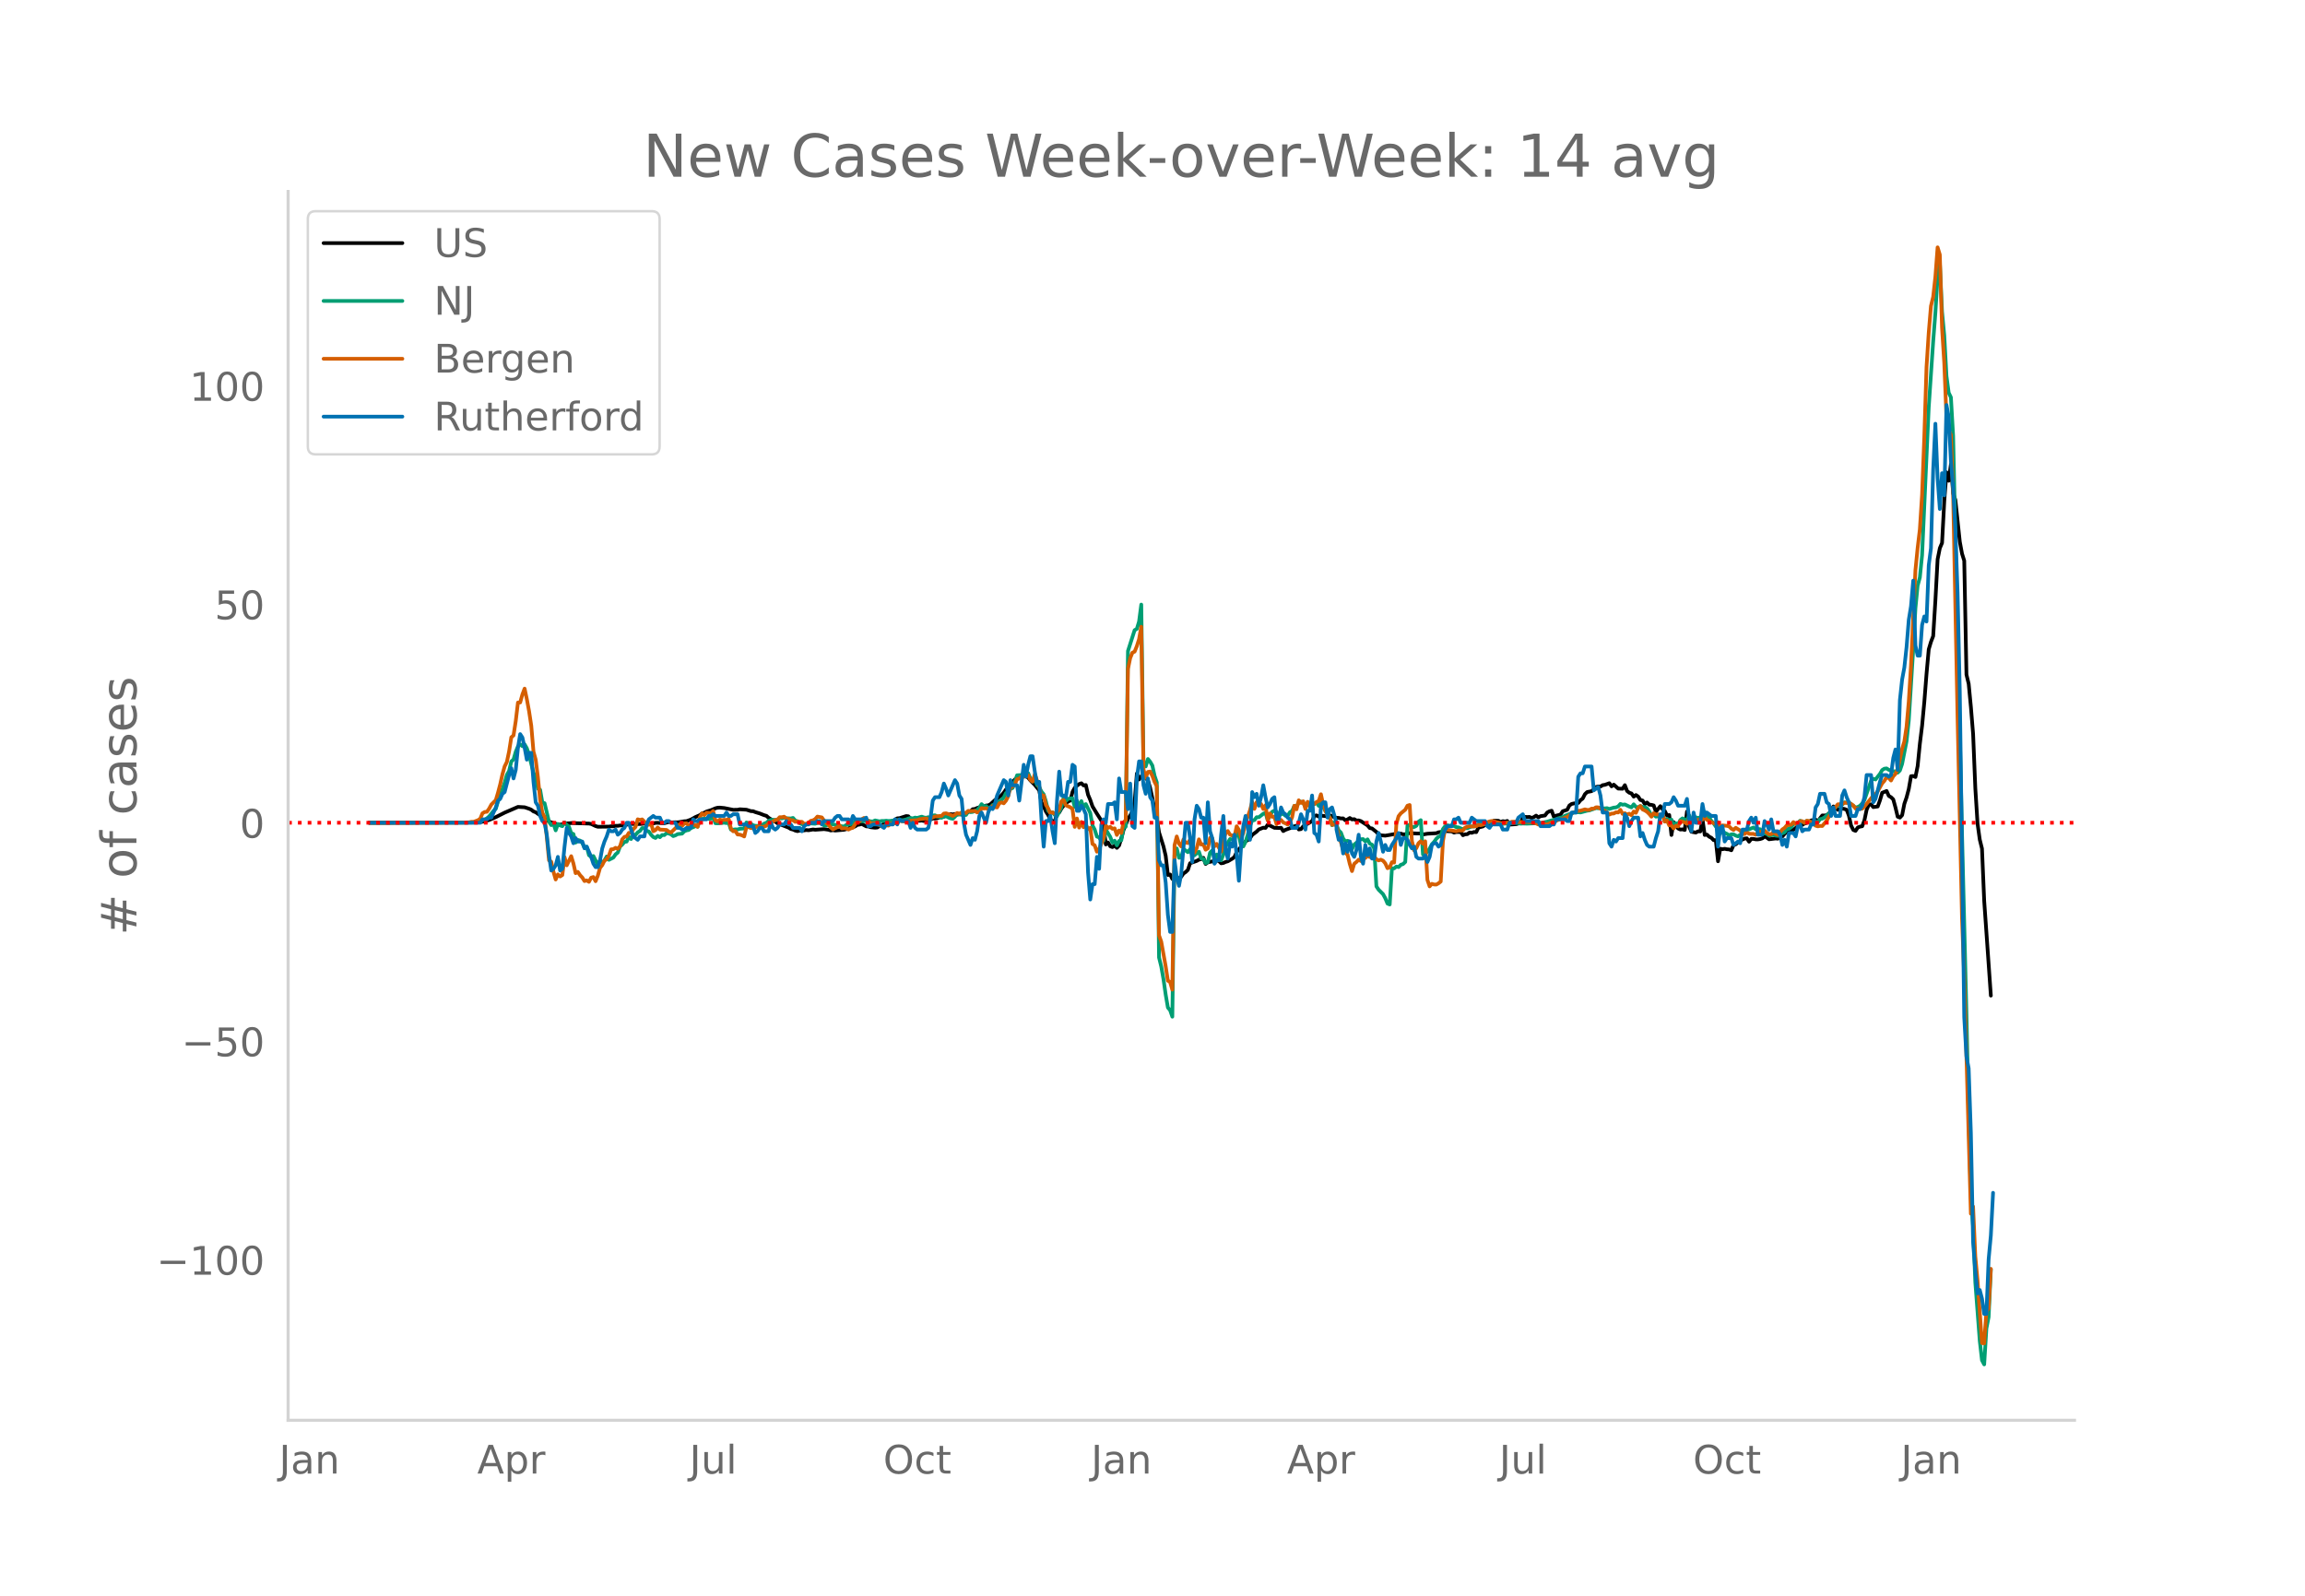 <svg height="864" viewBox="0 0 936 648" width="1248" xmlns="http://www.w3.org/2000/svg" xmlns:xlink="http://www.w3.org/1999/xlink"><defs><style>*{stroke-linecap:butt;stroke-linejoin:round}</style></defs><g id="figure_1"><path d="M0 648h936V0H0z" style="fill:#fff" id="patch_1"/><g id="axes_1"><path d="M117 576.72h725.4V77.76H117z" style="fill:none" id="patch_2"/><path clip-path="url(#p4898c3eea5)" d="m149.973 334.1 42.342-.116 2.702-.154 1.802-.33 1.802-.52 2.703-1.163 3.603-1.824 5.406-2.34 2.702.156 1.802.59.901.408.9.692.902.326 5.405 3.788 2.703.917.9.235.902.11.9-.158.901-.363 1.802-.032.901-.107 7.207.212.901.156 1.802.856.9.28 4.505-.058.901-.144.901.027.901-.21.9.015.902-.153.9-.026 3.604-.6 3.604.046 1.802-.164.9.054.901-.124 1.802.013.901-.255.901-.02 1.802.155.9-.004 1.802-.463.901.153 1.802-.062.901.035 2.703-.444.9-.046 1.802-.65 1.802-1.012 1.802-.772.9-.692.902-.288.9-.487 1.802-.555 1.802-.761.901-.243.901-.039 1.802.175 3.603.723 1.802-.013.901-.202 2.703.174 1.802.575.9.03.901.368 1.802.544 1.802.714.9.247.902.815 1.801 1.105.901.458.901.65.901.276.901.451 1.802.692.9.357.902.558.9.222.901.407.901.228.901-.222 1.802-.09.9-.137.902.093 1.802-.317.9.113 3.604-.258 1.802.256.9.29.902-.124.9.15 3.604-.313 1.802-.509.9-.578.902.062.9-.34.901-.618.901-.13.901-.246 1.802.975.9.055.902.306 1.802.185.9-.086.901-.604.901-.21.901-.726.901-.25.901.164 1.802-.445.9-1.135.902-.512.9-.054 2.703-.869.901.093.9 1.132 1.803.363.9.233.901.09.901-.092.901.202.901-.27.901-.038 1.802-.724.9.012.902-.115.9-.339 1.802-.325 1.802-.544.901-.483.9.154.902-.206.9.294.902-.272.9.254.901.008.901-.365.901-.848.901-.082.9-.91.902-.088.9-.418.902-.253 1.801-.293.901-.44.901-.075.901-.456 1.802-1.65 2.703-1.985.9-1.052.901-1.296.901-.662.901-1.034.901-1.317.9-1.06 1.803-1.315 1.802-.273.9.264.901.602.901 1.113 1.802 1.815 1.802 2.224.9 4.897.902 1.61.9 2.071.901 1.408.901 1.856.901.6.901.34.9-3.51.902-.315.9-1.599.902-1.166.9-.92.901-.743.901-.395.901-3.553.901-1.628.901-.863.9-.656.902-.321.9.885.902-.175.9 3.95.901 2.118.901 2.623 1.802 2.948 1.802 2.804.9 1.996.902 7.7.9-.816.901 1.55.901.342.901-.616.901.924.901-.967.9-2.92.902-3.414.9-2.085.902-2.401.9-1.371.901-1.703.901-3.61.901-11.732.901 2.42.9-1.327.902.502.9.172.902 1.074.9 3.025.901 4.141.901 4.807.901 3.394.901 5.716 1.802 5.71.9 3.798.902 7.794.9-.21.901 1.813.901-1.582.901 1.208.901.119.901-.638.9-1.312.902-.602.9-.862.902-2.721 2.702-.943.901-.508.901-.21.9-.537.902 2.484.9-.674 1.803-.34.9.113.901-.534.901.294.901.888.901-.137.9-.416.902-.258 1.802-1.059.9-.692.901-2.049 2.703-3.15.9-1.165.902-.512.9-.742.902-1.35 1.801-1.344.901-.898 1.802-.688.901.086.9-1.298.902.352 1.802.905 1.801.07.901-.085.901 1.335.901-.498 2.703-1.007.9-.423.901-.272.901 1.555.901-.153.901-1.135 3.604-2.11.9-2.062.902-.264.9.49.901-.386 2.703.297.9-.32.902.096.9.61.902.208.9.034.901.219.901-.033.901.8.901-.382.901-.564.9.573.902-.104.9.553.902-.043.9.29 2.703 1.745.901 1.064.9.156 1.803 1.437.9.946.901.4 1.802.151 1.802-.3 2.703-.495.9.094.902-.137.9.297.901-.02.901-.368.901-.086 2.703.13 1.802.023.9.384 1.802-.315 3.604-.201.9-.38 1.803-.22.9-.285 2.703.143.901.493.9-.228 1.803-.027.9 1.315.901-.372.901-.049.901-.677.901.13.901-.356.9.07.902-1.847 1.802-.46.9-.61 1.802.068.901-.18.901-1.618 1.802.04.9.51.902-.358.9.162.901-.239.901 1.49 2.703-.186 1.802-.52.9-2.081.902-.371.9.081.901-.06.901.451.901-.404.901-.565.901.705.9-.488 1.803-.277.9-1.2.901-.5.901-.227.901 2.451.901-.44 1.802-.47.9-1.341 1.803-.59.9-1.746.901-.616.901-.207 1.802-.205.901-1.112.9-.67.902-1.776.9-.878 1.802-.347.901-.745.901-.94.901-.219.901.031.9-.573.902-.126 1.802-.656.9 1.271.901-.697 1.802 1.607 1.802.067.9-1.457.902 2.367.9.708.902.295.9 1.293.901-.663.901.634.901 1.385.901.227.9 1.426.902-.629.9.878.902.07.9.239.901 2.57 1.802-2.274.901 1.279.9.643.902 1.884.9-.213.902 8.113.9-5.213 1.802 2.559.901.443.901-.078.901.25.9-7.486.902 6.12.9 2.088 1.802.33.901-.519.901.072.901-4.886.901 6.318.9-.159.902.846.9.454.902.945.9.033.901 8.552.901-5.09.901.193.901-.156.901.187.9.063.902.34.9-2.116.902-.309.9-.778 1.802-1.17.901-.374.901-.113.9 1.377.902-1.144.9.016.902.185.9.005.901-.138.901-.29.901-.79.901.508.901.671 2.703-.33.9.087.901-1.256.901.356.901-1.055.901-.798.901-.61 1.802-.234 1.802-1.47.9-.395.901-.152.901-.552 1.802-.56.9-.71.902-.088.9-.243.902.878.9-1.397.901-1.153.901.01.901-.122.901-.695.901-.965.9-1.883.902.492.9.883.902-.176.9-.324.901.145.901.335.901 2.353.901 4.082.9 1.77.902.346.9-1.361.902-.348.9-.16.901-2.401.901-4.303.901-2.078.901-.11.901 1.125 1.802-.255.9-2.48.902-3.087 1.801-.725.901 2.007.901.527.901.896.9 3.284.902 3.739.9.346.902-.985.9-4.59.901-2.623.901-3.425.901-5.178.901-.083.901.413.9-4.459.902-9.082.9-7.275.902-9.621.9-11.47.901-9.953.901-3.021.901-2.348.901-14.496.9-16.705.902-4.502.9-2.135.902-16.978.9-11.688.901 3.42.901-6.736.901 11.864.901 2.671 1.802 16.958.9 4.855.902 2.875.9 46.237.901 3.735.901 9.397.901 11.03.901 22.06.901 14.328.9 6.45.902 3.666.9 21.298 2.703 38.389h0" style="fill:none;stroke:#000;stroke-linecap:round;stroke-width:1.5" id="line2d_1"/><path clip-path="url(#p4898c3eea5)" d="m149.973 334.1 41.44-.101 1.803-.135 1.801-.34.901-.429.901-.197.901-.592.901-.789 1.802-2.257.9-.8.902-3.084 2.702-7.515.901-3.206.901-1.628.901-3.826.9-.798.902-3.162.9-2.162.902-.804.9.737.901-.752.901 1.579.901 2.727 1.802 7.216.9 1.949.902 4.525.9.45.901 5.203.901.234 1.802 7.573.901 1.337.9-.622.902 2.747.9-2.583.902.597.9.284.901-1.485.901.977.901.719.901 2.607.901.364.9 3.471.902-1.058.9.27.902.957.9 1.992.901-.45.901 3.4.901.686.901-.32 1.802 3.545.9-1.774.902.875.9-.842.901-1.62.901 1.354 1.802-.912.901-1.308.9-.742.902-2.397.9-.817.902-1.091.9-.139.901-1.976.901.935.901-1.747.901.06.9-1.02.902-.571.9-1.179.902.016.9 1.08.901.316.901 1.298.901.933.901.384.901-.845.9.53.902-.895.9.037.902-.783.9.151.901.343.901.706.901-.311.901-.505 1.802-.196.9-.94.902-.377.9-.148.901-.854.901-.272.901-.462.901.208.901-2.492.9-.652 1.803-.09.9.103.901-.074.901-.537.901 2.372.901.061 1.802-.19.9-.096.902.176.9-.156.901 2.786.901.039.901-.127.901.044.901-.282 1.802-.122.9-2.454.902.437.9.1.901.613.901.233 1.802.025.901-.31.9-.623.902-.3.9-.807.902-.363.9-.091 1.802.11.901-.77.901.108.9-.266.902.202 1.802.09.9-.216.901 1.053.901.358.901.732.901.393.901.145.9-.033.902-.456 2.702.164.901-.341 1.802.036.901 1.036.9-.072.902-.36.9-.16 1.803.283.9.281 1.802.31.901.128.901-.676 1.802-.301.9-.288.902-.895.9-.53.901.393.901.164.901-.1.901.035.9-.149.902.23.9.061.902-.434 1.801.399.901-.187.901.015.901-.105.901.111.9-.051 1.803-.301 1.801-.057.901.072.901-.051.901-.236.901-.37.9-.235.902.185.9-.342.902.136 1.801-.52.901.326.901.151.901-.26.901.309.9-.983.902-.092.9.531.902.171.9.299.901-.47.901-.185.901.538.901.352.9.181.902-.85.9-1.1.902.246.9-.413.901.703.901-.157.901-1.51.901.387.9-.094.902-.428.9-.3.902-1.02.9-1.407.901.879.901-.128.901.814.901-.252.901-.973.9-.316.902.072.9-1.233.902-.594.9-.95.901-1.847.901.026.901-1.63.901-.435 1.802-5.148 1.802-.116 1.801-.705.901-.063.901 2.174.901 1.198.901-.959.9 2.432.902.88.9 1.768.902 1.095.9 2.88.901 3.787.901.787.901-.117.901 1.063.9.528 1.803-3.631.9-3.94.902 1.411.9-.886.901-.221.901-.052.901 3.542.901-2.544.9 2.493.902-2.32.9 2.627.902-1.419 1.801 3.578.901 5.095.901 1.67.901 2.854.9.332.902 1.501.9-.174.902-4.533 1.801 2.978.901 2.371.901-.804.901 1.896.901-1.794.9-.278.902-5.081.9-.47.902-71.312 2.702-8.461.901-.508.901-2.986.9-6.893.902 64.68.9 1.045.902-3.02.9 1.11.901 1.566.901 4.173.901 2.654.901 71.107.901 3.662.9 5.099.902 6.317.9 5.258.902 1.072.9 2.625.901-65.704.901-2.607.901 3.789.901-.122.9-3.484 1.803 1.336.9-1.222.901 2.379.901.085.901-.837.901-.581.901 2.73.9.131.902 1.775.9-.397.902-3.835.9-.955.901 3.256.901-1.6.901 1.685.901.696.901-2.4.9-3.194 1.803-3.066 1.801.422.901-3.158.901 1.288.901 4.352.901.097.9-1.882.902-2.869.9-3.6.902-2.217.9-.107.901-1.19.901.003 1.802-1.4.901-.381.9 2.988.902-1.872.9-1.534.902-.46.9.435.901 1.587.901-.615.901-.11.901.77.9.052.902-1.484.9-.495.902-2.076.9.288.901-1.661.901-.355.901.428.901 1.64.901-.984.9.554.902-.68.9.063.902-.683.9 1.377.901-1.436 1.802 3.58.901.902.9 1.597.902 3.207.9-1.126.902 1.067.9 2.202.901.86.901 2.399.901 1.177.901-.245.901.357.9 2.965.902-1.795 1.802-1.442.9-.709.901-.065.901.943.901-.84.901 1.729.9.418.902 1.485.9 15.458.902 1.366 1.801 1.795.901 1.663.901 2.164.901.368.9-14.67.902.007.9-.722.902.204.9-.937.901-.286.901-.85.901-14.78.901-.387.901.969.9-.002.902-.475.9-1.698.902-.608.9 13.973.901-1.718.901.656.901-1.376.901-1.739.9-.957.902-1.272.9-.835.902-.266.9-2.846.901-1.167.901-.368.901.17.901-.022.901.144.9.45.902.114 1.802.782.9-.53.901.099 1.802-.785.901.057.9-.325.902-.524 2.703.007 1.801-.722 1.802.037.901.206 1.802.181.9.079.902-.106.9.039 2.703-.354 1.802.112.9.246.902-.072 1.801.053 5.406-.27 1.802-.368.9-.175 1.802-.53 1.802-.435.901-.406 1.802-.487.9-.52 3.604-1.356.901.004.901-.114.901.104 2.703-.71.9-.118 1.802-.638.901-.32.901.075.901-.127.9.268 1.803-.168.9.322 1.802-.552.901-.081.901-.411.901-1.005.9.324.902-.123 1.802.882.9.316.901-1.24.901 1.088.901.093.901-.48.901.399.9.028.902.508.9 1.208.902 1.782.9-.421.901.797.901-.112.901-.256.901-.456.9 2.787.902-1.028.9.445.902-.175.9 2.583.901-1.112.901.52.901-1.823.901-.67 1.802.794.9-2.016.902 1.988.9-.371.901-.81.901.265.901-.283.901.521.901-2.713.9 1.626.902.533.9 1.523.902.906.9 1.33.901.083.901 2.798.901-1.24.901.96.901.39.9.61.902-.402.9-.013.902.524.9.315.901-.633 1.802-.88.901-1.11.9-.245 1.803-.74.9.716.901-.11.901.11.901 1.257.901.391.901.234.901.706 1.802-.312.9.292.902.126.9-.668 1.802-.756.901-1.319.901-.122.9-.665.902-1.377.9-.093.902-.208.9-.926 1.802.763.901-.692 1.802.464.9-.02.902-.224.9.254.902-1.193.9-.207.901-.495 1.802-1.663.901-.43.9-1.585 1.803-1.037 1.801-.485.901-.93.901.114.901-.085 1.802 1.392.9.725.902-.269.9-.48.902-.955.9-1.371 2.703-7.834.901-.81.9.289 1.803-2.265.9-1.562.901-.558.901-.113.901.582.901.234.901.356.9.007.902.55.9-.891.902-2.677 1.801-9.227.901-8.343 1.802-28.95.901-16.631.9-9.23.902-3.349.9-8.98 2.703-60.12 1.802-26.615.901-11.694.9-14.674.902-5.558.9 19.707.902 9.713.9 16.45.901 6.78.901 1.89.901 15.618 3.604 161.4 1.802 73.275.9 40.906.901 33.067.901 12.396.901 22.778 1.802 23.625.9 7.915.902 1.705.9-14.588.901-4.626.901-19.388h0" style="fill:none;stroke:#009e73;stroke-linecap:round;stroke-width:1.5" id="line2d_2"/><path clip-path="url(#p4898c3eea5)" d="m149.973 334.1 37.837-.095 2.703-.095.9-.19h.902l1.802-.667.9-.598.901-2.19.901-.543.901-.082.901-1.264.9-1.659 1.803-1.808.9-3.018.901-3.413.901-4.065.901-3.209.901-1.808.901-4.269.901-5.738.9-.76.902-5.806.9-7.546.902-.027.9-3.25.901-2.379.901 4.256.901 4.88.901 5.928.9 10.51.902 3.277.9 7.178.902 9.137.9 5.248.901 1.713.901 8.144.901 9.449.901.571.9 4.052.902 3.167.9-2.066.902.843.9-.571.901-7.274.901 3.317 1.802-3.711.901 2.936.9 3.957.902-.503.9 1.319.902.951.9 1.441.901-.271.901.584.901-1.672.901-.272.9 1.686.902-2.216.9-3.195.902-1.129.9-1.822.901-.543.901-1.482.901-2.543.901-.081.901-.558.9.422.902-.98.9-2.854.902-1.02.9-.177.901-1.455.901.041.901-1.55.901-.884.9-3.113.902.272.9-.231 1.803 1.78.9.422.901-.625.901 3.236.901-.476.901-1.047.9.843 2.704.15.9.68.901.353 1.802-1.74.901-.966.9-.666.902.68.9-.98.902-.054.9 1.007.901-.571.901-.014.901.34.901.68.901-3.97.9-1.496.902.693.9-.978 1.802.163.901-.83.901 3.74.901.448.901-.707.9.231.902-.163.9.081.902-.448.9 3.929.901 1.101.901-.108.901 1.414.901.054.901.285.9.463.902-3.794.9.014.902.354.9.095 1.802-.735 1.802.272.9-.204.902-.367.9-.979.902-.135 1.801-1.197.901-.19.901-.966.901.014.9-.218.902.775.9.082.902.571.9.027.901.653.901-.245.901.231h.901l.901.83.9-.082.902-.326.9-.843.902-.177.9-.53.901-1.006 1.802.34.901 1.305 1.802 1.7.9 1.1.902.762 1.801-.925.901-.72.901 1.278.901-.095.901.068.9.462.902-.476.9-.258 1.802-2.815.901.204.901-.829.901-.557.901.734.9.49.902 1.019.9-.055.902.068.9.395.901.217.901.626 1.802-.476.901.095.9-.802.902.054.9-.204.902-1.183.9.123.901.245 1.802.122.901-.3 2.703-.203.9-.082.901-.353 2.703-.34.901.421.901-.285.9-.585.902-.313 1.802-.203.9-.055.901-.938.901-.109 1.802.612.9.449.902-.462.9-.707.902.285.9-.53 1.802.23.901-.842.901.054 1.802-.054.9.612.902-.136.9-1.618.901.163.901-.109.901.395.901-.408.901-.898.9.463.902.122.9-1.659.902-.408.9.395.901-1.074.901-1.754.901-3.698.901-.245.9-.965.902-2.053.9-.272.902-.843.9.176.901-.897.901.204.901 1.972.901.652.901-3.032 1.802 5.058.9 4.473.902-.925.9 3.889.901 1.305.901 2.121.901-.408.901.558.9-.68.902-1.06.9-3.345.902-.558.9 2.203 1.802.802.901.68.901 7.287.901-3.399.9 3.685.902-2.284.9 2.148.902-1.115.9 1.917.901-.557.901 6.512.901.585.901 2.596.9-1.1 1.803-4.447.9-5.085.901.966.901-.435.901.788.901-.177.901 2.679.901-1.808.9 1.02.902-4.256.9-1.02.902-61.358.9-4.365.901-2.23.901-.435.901-2.202.901-2.828.9-5.071.902 57.891.9 3.508.902-2.447.9-.15.901 1.754.901 2.474.901 1.7.901 60.584.901 2.542 1.802 10.007.9 5.873.902.53.9 3.114.901-58.721.901-3.494.901 2.91.901 1.141.9-2.814.902 1.237.9.19.902-1.332.9 3.93.901 1.305.901-1.836.901-3.562.901 2.134.9-.135.902 2.216.9-.544.902-4.256.9.218.901 3.222.901-1.006 1.802 3.127.901-4.731.9-2.624.902-1.006.9 1.481.902.354.9.53.901-4.282.901 1.468.901 3.059.901-1.727.9-4.65.902-1.985.9-2.624.902-3.399.9 2.774.901-2.706.901.925.901-.177.901 2.012.901-1.522.9 6.172.902-2.841.9 1.373.902-.095.9 3.113.901-1.319.901-.435.901 1.006.901.367.9.504.902-.911.9-2.04.902-4.677.9 1.441.901-3.657.901 1.074.901-.68.901 3.114.901-2.896.9 1.808.902-1.659.9.789.902-.843.9-.435.901-2.733.901 4.174.901 2.502.901 1.971.9.83.902 2.923.9-.041.902.204.9 4.446.901 2.474.901 2.991.901 1.373.901.68.901 3.753.9 2.923.902-2.978.9-.72.902-.952.9.558.901-1.292.901.068.901-.884.901.503.9-.57.902.393.9 1.06.902.477.9-.3.901.409.901 1.074.901 1.971.901-.34.9-2.094.902.164.9-15.717.902-3.127.9-1.143 1.802-1.468.901-1.645.901-.286.901 14.603.9 3.82.902-.884.9-2.026.902-.815.9 1.047.901-1.007.901 15.677.901 2.637.901-1.033.9.258.902.041.9-.517.902-.72.9-16.438.901-4.962.901.367 3.604.625.9-.285 1.803-.041.9-1.142.901-.408.901-.177.901.136 1.802-.122.9-.585.902.163 1.802-.503.9-.68.901-.353.901-.177.901.041.901.38 1.802.395.9.122 1.802-.312.901.095.901-.435 1.802-.04.9.19 2.704-.041.9-.068.901.122.901-.095.901.204 1.802.856.9.055.902.176.9-.271.902-.028 3.603-1.4.901-.408 1.802-.503 1.802-.707.9-.598.901-.762.901-.516.901-.095.901-.503.901-.041 1.802-.544.9.217.902.014.9-.53.901.04.901-.584.901.027.901.544.9.354 1.803 1.169.9.884.901-.408.901-.041.901-.503.901.095.901-1.101.9 1.658.902-.272.9.53.902-.326.9.64.901-1.523.901.516.901-1.971.901-.775.901 1.387.9.394.902.571.9.857.902 1.114.9-1.427.901.517.901-.028.901.68.901-.802.9 3.045.902-.489.9 1.999.902-.014.9 1.292.901-1.088.901.285.901-2.161 1.802.49.9.625.902-2.094.9 1.033h.902l.9-.49.901-.054.901-.408.901.286.901-.952.9 1.047.902.326.9.626 1.802.748.901-.735.901 2.325.901-1.047 1.802.19.9.218.902.911.9.53.902-.856 1.801 1.101.901 1.333.901.081.901-.734.9.653 1.803.027.9.34.901-.694.901-.516.901.19.901-.653.901.857.901.625.9-.027.902-.83.9.721.902.395 1.801-2.203.901-.625.901-1.034 1.802-.299.9-1.033.902.83.9-.137.901-1.06h.901l.901.707.901-.897.901.108.9.435 1.803 1.469.9.272.902-.177.9.04 1.802-2.175.901-1.631 1.802-2.529.9-1.346.902-1.128 1.801-.096.901-.557 1.802.109.901.394.9.639.902 1.237.9-.109.902.245.9-.095.901-.843 3.604-4.46.9-.611.902-1.142 1.802-3.209.9-1.02.901-1.522.901.367.901 1.006.901-1.713.9-.952.902-1.944 1.802-8.226.9-2.977.901-5.969.901-10.197.901-14.561 1.802-38.803.9-9.096.902-7.573.9-13.99.902-23.453.9-28.32.901-14.045.901-10.836.901-3.711.901-8.185.9-11.951.902 2.978.9 29.666.902 14.235.9 22.148.901 5.343.901 1.74.901 23.82 1.802 90.78 1.802 81.522.9 23.983 2.703 96.205.901-2.923.901 20.244.901 9.667 1.802 25.533.9.136.902-12.998.9-1.142.901-16.138h0" style="fill:none;stroke:#d55e00;stroke-linecap:round;stroke-width:1.5" id="line2d_3"/><path clip-path="url(#p4898c3eea5)" d="M149.973 334.1h45.044l.901-1.385h1.802l.901-.692h.9l1.803-4.155.9-2.77.901-.693.901-2.077.901-.692 1.802-6.925.901-2.77.9 4.155.902-3.462.9-9.002.902-5.54.9 1.385.901 4.155.901 4.847.901-2.77h.901l.9 11.772.902 8.31.9 1.384.902 4.155.9 2.077.901.693.901 4.847.901 8.31.901 6.232.9-.693.902-1.384.9-3.463.902 5.54.9-.693.901-9.002.901-7.617.901 2.078.901 1.385.901 2.77.9-2.078.902 1.385h1.802l.9 2.77.901-.693 1.802 4.155.901 2.77.9 1.385h.902l.9-2.77.902-4.847.9-2.77.901-2.077.901-2.77.901.692h.901l.901-.692.9 2.077.902-.692.9-1.385.902-.693.9-2.077h.901l1.802 5.54 1.802 1.385.9-1.385h1.803l.9-4.848.901-2.077 1.802-1.385.901.693h1.802l.9 2.077h.902l.9-.693h.901l.901.693h1.802l.901 2.077h.9l.902.693h.9l.902-.693h1.801l.901-3.462.901.692h.901l.901-.692h2.703l.9-1.385h.901l.901-.692.901.692h3.604l.9-1.385.902 1.385h.9l.901-.692h1.802l.901 4.154h2.703l.9.693h1.802l.901 2.77.901-.693.901-1.385h.901l.9 1.385h1.803l.9-3.462.901 2.077.901.693.901-.693.901-1.385h1.802l.9-1.385.902 1.385h.9l.902 1.385h2.702l.901 1.385.901-2.077.9-.693h.902l.9-.692h1.802l.901-.693h.901l.901 1.385.901-1.385h3.604l.9-1.384.901-.693h.901l.901 1.385h2.703l.9 1.385.902-2.77.9 1.385h3.604l.901-.692.9 3.462h.902l.9-.693h2.703l1.802 1.385.901-1.385h2.703l.9-2.077.902 2.077.9-2.077.901.692h2.703l.9 2.77.902-2.077.9 2.077.902.693h3.603l.901-.693.901-4.154.9-6.925.902-1.385h1.802l.9-2.077.901-3.463.901 2.078.901 2.77 2.703-6.233.9 1.385.902 4.848.9 1.384.901 9.695.901 4.847 1.802 4.155.9-2.77.902.693.9-3.463.902-6.232.9-1.385 1.802 4.155.901-4.155.901-2.077.901.692.9-2.077.902-3.462 2.702-6.233.901.693.901 5.54.901-6.233.901 2.078h1.802l.9 6.232 1.803-14.542.9 4.847.901-4.847.901-3.462h.901l.901 6.232.9 4.847.902-.692.9 15.234.902 11.08.9-10.388h.901l.901-2.077.901 6.232.901 4.848.9-17.312.902-11.772.9 9.695h.902l.9.692.901-6.232h.901l.901-6.925.901.693.901 18.004h.9l.902-2.078.9 1.385.902 2.078.9 23.543.901 11.08.901-6.232h.901l.901-11.08.9 4.847.902-18.004.9-2.077.902 1.385.9-7.617h1.802l.901-.693.901 6.925.901-16.62.9 5.54h1.803l.9 6.925.901-10.387.901 17.312.901.692.901-20.081.901-6.925h.9l.902 9.695.9 3.462.902-6.232.9 7.617.901 1.385.901 6.925h.901l.901 17.311.901 2.078h.9l.902 6.924.9 13.157.902 6.925h.9l.901-29.084.901 6.925.901 3.462.901-4.847 1.802-20.774h.9l.902 6.232.9 9.695.901-17.312.901-5.54.901 1.385.901 3.463h.9l.902 10.387.9-16.62.902 11.772.9 2.77.901 10.387.901-1.385h.901l.901-10.387.901-7.617.9 13.85.902 3.462.9-6.232.902 1.384.9-4.847.901 8.31.901 10.387.901-13.85.901-8.31.9-4.154 1.803 9.695.9-19.39.902 2.078.9-1.385.901 4.847.901-3.462.901-4.847.901 4.847.9 4.155.902-1.385.9-2.078.902-.692.9 9.002h.901l.901-4.847.901 2.077.901.693.9 1.385.902.692.9 3.462h1.802l.901-2.077.901-3.462.901 2.077.901 4.155.901-7.617h.9l.902-6.232.9 15.234.902.692.9 2.77.901-14.542.901-1.385h.901l.901 6.233.9-3.463.902-.692 1.802 6.232v2.77l.9 4.155.901-.693.901 6.232.901-4.154.901 3.462.901-4.155.9 4.847.902 1.385.9-2.77.902-6.232.9 9.002.901 2.77.901-7.617.901 4.155.901-2.77.9 4.155h.902l.9-6.925.902-3.462.9 3.462.901 4.155.901-2.77.901 2.077h.901l.9-2.077 1.803-2.77.9-2.077.902 4.847.9-2.77h.901l.901.693.901 2.077.901 1.385.9-.693.902 4.155.9.693h1.802l.901-1.385.901 2.77.901-2.078.901-4.847.9-.692h.902l.9 1.384.902-.692.9-4.155.901-2.077.901-1.385h1.802l.901-2.77h.9l.902-.692.9 2.077h3.604l.901-2.077 1.802 1.384h3.604l.9 2.078.901.692.901-1.385h3.604l.9 2.078h1.802l.901-2.77h2.703l.9-2.077 1.803-1.385.9 2.77h5.406l.9 2.077h3.604l.901-.693h.901l.901-2.077h3.604l.9.692h.901l.901-3.462h1.802l.901-14.542.901-1.385h.9l.902-2.77h2.702l.901 9.695 1.802-1.385.901 3.463.9 6.924h1.803l.9 12.465.901 1.384.901-2.77.901.693.901-1.385h1.802l.9-9.694.902 1.385.9 3.462.902-2.078.9-1.384h1.802l.901 7.617.901-1.385.9 2.77.902 2.077.9.692h1.802l.901-3.462.901-2.77.901-6.924.901.692.9-4.847h1.803l.9-.693.902-2.077.9 1.385.901 2.077h2.703l.9-2.77.902 8.31.9 4.847.902-7.617.9 4.155h1.802l.901-7.617.901 4.847.9-1.385 1.803 1.385h1.801l.901 12.464.901-7.617.901-.692.901 6.232.901-1.385h1.802l.9 2.77 1.802-1.385.901.693.901-5.54h1.802l.9-3.463.902-1.384.9 2.077.902-2.077.9 6.924h1.802l.901-5.54.901 1.385.901 2.078.9-4.155.902 4.847h1.802l.9 1.385.901 4.155.901-2.077.901 2.77.901-5.54h1.802l.9 1.385.902-4.155.9-.693.901 2.77.901-.692h1.802l.9-2.078h.902l.9-6.924.902-1.385.9-4.155h1.802l.901 3.462.901.693.901 4.847.9-3.462.902 3.462h1.802l.9-8.31.901-2.077.901 2.77.901 2.077.901 5.54h1.802l.9-2.77h.902l.9-1.385.901-3.462.901-9.002h1.802l.901 11.08.9-1.386 1.803-6.924.9-2.77h1.802l.901.692.901-.692.901-6.925.9-3.462.902 8.31.9-28.391.902-8.31.9-4.847.901-8.31.901-11.08.901-5.539.901-10.387.901 26.314.9 4.154h.902l.9-12.464.902-3.462.9 2.077.901-22.851.901-6.925.901-31.853.901-18.697.9 22.16.902 12.464.9-14.542.902 9.002.9-36.7.901 4.847.901 18.004.901 11.079.901 16.62.901 25.62.9 40.163 1.803 132.26.9 15.928.901 4.847.901 26.313.901 44.318.901 11.772.901 9.002.9-1.385.902 3.462.9 6.233h.902l.9-22.16.901-9.694.901-17.311h0" style="fill:none;stroke:#0072b2;stroke-linecap:round;stroke-width:1.5" id="line2d_4"/><path clip-path="url(#p4898c3eea5)" d="M117 334.1h725.4" style="fill:none;stroke:red;stroke-dasharray:1.5,2.475;stroke-dashoffset:0;stroke-width:1.5" id="line2d_5"/><path d="M117 576.72V77.76" style="fill:none;stroke:#d3d3d3;stroke-linecap:square;stroke-linejoin:miter;stroke-width:1.25" id="patch_3"/><path d="M117 576.72h725.4" style="fill:none;stroke:#d3d3d3;stroke-linecap:square;stroke-linejoin:miter;stroke-width:1.25" id="patch_4"/><g id="matplotlib.axis_1"><g id="xtick_1"><g style="fill:#696969" transform="matrix(.16 0 0 -.16 113.316 598.378)" id="text_1"><defs><path d="M9.813 72.906h9.859V5.078q0-13.187-5-19.14-5-5.954-16.094-5.954h-3.75v8.297h3.078q6.531 0 9.219 3.672Q9.813-4.39 9.813 5.078z" id="DejaVuSans-74"/><path d="M34.281 27.484q-10.89 0-15.093-2.484-4.204-2.484-4.204-8.5 0-4.781 3.157-7.594 3.156-2.797 8.562-2.797 7.485 0 12 5.297 4.516 5.297 4.516 14.078v2zm17.922 3.72V0H43.22v8.297Q40.14 3.328 35.547.953q-4.594-2.375-11.234-2.375-8.391 0-13.36 4.719Q6 8.016 6 15.922q0 9.219 6.172 13.906 6.187 4.688 18.437 4.688h12.61v.89q0 6.203-4.078 9.594-4.078 3.39-11.453 3.39-4.688 0-9.141-1.124-4.438-1.125-8.531-3.375v8.312q4.921 1.906 9.562 2.844 4.64.953 9.031.953 11.875 0 17.735-6.156 5.86-6.14 5.86-18.64z" id="DejaVuSans-97"/><path d="M54.89 33.016V0h-8.984v32.719q0 7.765-3.031 11.61-3.031 3.858-9.078 3.858-7.281 0-11.484-4.64-4.204-4.625-4.204-12.64V0H9.08v54.688h9.03v-8.5q3.235 4.937 7.594 7.374Q30.078 56 35.797 56q9.422 0 14.25-5.828 4.844-5.828 4.844-17.156z" id="DejaVuSans-110"/></defs><use xlink:href="#DejaVuSans-74"/><use x="29.492" xlink:href="#DejaVuSans-97"/><use x="90.771" xlink:href="#DejaVuSans-110"/></g></g><g id="xtick_2"><g style="fill:#696969" transform="matrix(.16 0 0 -.16 193.79 598.378)" id="text_2"><defs><path d="M34.188 63.188 20.797 26.906h26.812zm-5.579 9.718h11.188L67.578 0h-10.25l-6.64 18.703h-32.86L11.188 0H.78z" id="DejaVuSans-65"/><path d="M18.11 8.203v-29H9.077v75.484h9.031v-8.296q2.844 4.875 7.157 7.234Q29.594 56 35.594 56q9.968 0 16.187-7.906 6.235-7.907 6.235-20.797T51.78 6.484q-6.218-7.906-16.187-7.906-6 0-10.328 2.375-4.313 2.375-7.157 7.25zm30.578 19.094q0 9.906-4.079 15.547-4.078 5.64-11.203 5.64-7.14 0-11.218-5.64-4.079-5.64-4.079-15.547 0-9.906 4.078-15.547 4.079-5.64 11.22-5.64 7.124 0 11.202 5.64t4.078 15.547z" id="DejaVuSans-112"/><path d="M41.11 46.297q-1.516.875-3.297 1.281Q36.03 48 33.89 48q-7.625 0-11.703-4.953-4.079-4.953-4.079-14.234V0H9.08v54.688h9.03v-8.5q2.844 4.984 7.375 7.39Q30.031 56 36.531 56q.922 0 2.047-.125 1.125-.11 2.484-.36z" id="DejaVuSans-114"/></defs><use xlink:href="#DejaVuSans-65"/><use x="68.408" xlink:href="#DejaVuSans-112"/><use x="131.885" xlink:href="#DejaVuSans-114"/></g></g><g id="xtick_3"><g style="fill:#696969" transform="matrix(.16 0 0 -.16 279.959 598.378)" id="text_3"><defs><path d="M8.5 21.578v33.11h8.984V21.922q0-7.766 3.016-11.656 3.031-3.875 9.094-3.875 7.265 0 11.484 4.64 4.234 4.64 4.234 12.656v31h8.985V0h-8.984v8.406Q42.047 3.422 37.718 1q-4.313-2.422-10.032-2.422-9.421 0-14.312 5.86Q8.5 10.296 8.5 21.578zM31.11 56z" id="DejaVuSans-117"/><path d="M9.422 75.984h8.984V0H9.422z" id="DejaVuSans-108"/></defs><use xlink:href="#DejaVuSans-74"/><use x="29.492" xlink:href="#DejaVuSans-117"/><use x="92.871" xlink:href="#DejaVuSans-108"/></g></g><g id="xtick_4"><g style="fill:#696969" transform="matrix(.16 0 0 -.16 358.661 598.378)" id="text_4"><defs><path d="M39.406 66.219q-10.75 0-17.078-8.016-6.312-8-6.312-21.828 0-13.766 6.312-21.781 6.328-8 17.078-8 10.735 0 17.016 8 6.281 8.015 6.281 21.781 0 13.828-6.281 21.828-6.281 8.016-17.016 8.016zm0 8q15.328 0 24.5-10.281 9.188-10.282 9.188-27.563 0-17.234-9.188-27.516-9.172-10.28-24.5-10.28-15.375 0-24.593 10.25-9.204 10.265-9.204 27.546t9.204 27.563q9.218 10.28 24.593 10.28z" id="DejaVuSans-79"/><path d="M48.781 52.594v-8.407q-3.812 2.11-7.64 3.157-3.828 1.047-7.735 1.047-8.75 0-13.593-5.547-4.829-5.532-4.829-15.547 0-10.016 4.829-15.563 4.843-5.53 13.593-5.53 3.907 0 7.735 1.046 3.828 1.047 7.64 3.156V2.094Q45.016.344 40.984-.531q-4.015-.89-8.562-.89-12.36 0-19.64 7.765-7.266 7.765-7.266 20.953 0 13.375 7.343 21.031Q20.22 56 33.016 56q4.14 0 8.093-.86 3.953-.843 7.672-2.546z" id="DejaVuSans-99"/><path d="M18.313 70.219V54.688h18.5v-6.985h-18.5V18.016q0-6.688 1.828-8.594 1.828-1.906 7.453-1.906h9.218V0h-9.218q-10.407 0-14.36 3.875-3.953 3.89-3.953 14.14v29.688H2.687v6.984h6.594V70.22z" id="DejaVuSans-116"/></defs><use xlink:href="#DejaVuSans-79"/><use x="78.711" xlink:href="#DejaVuSans-99"/><use x="133.691" xlink:href="#DejaVuSans-116"/></g></g><g id="xtick_5"><g style="fill:#696969" transform="matrix(.16 0 0 -.16 443.043 598.378)" id="text_5"><use xlink:href="#DejaVuSans-74"/><use x="29.492" xlink:href="#DejaVuSans-97"/><use x="90.771" xlink:href="#DejaVuSans-110"/></g></g><g id="xtick_6"><g style="fill:#696969" transform="matrix(.16 0 0 -.16 522.616 598.378)" id="text_6"><use xlink:href="#DejaVuSans-65"/><use x="68.408" xlink:href="#DejaVuSans-112"/><use x="131.885" xlink:href="#DejaVuSans-114"/></g></g><g id="xtick_7"><g style="fill:#696969" transform="matrix(.16 0 0 -.16 608.785 598.378)" id="text_7"><use xlink:href="#DejaVuSans-74"/><use x="29.492" xlink:href="#DejaVuSans-117"/><use x="92.871" xlink:href="#DejaVuSans-108"/></g></g><g id="xtick_8"><g style="fill:#696969" transform="matrix(.16 0 0 -.16 687.487 598.378)" id="text_8"><use xlink:href="#DejaVuSans-79"/><use x="78.711" xlink:href="#DejaVuSans-99"/><use x="133.691" xlink:href="#DejaVuSans-116"/></g></g><g id="xtick_9"><g style="fill:#696969" transform="matrix(.16 0 0 -.16 771.87 598.378)" id="text_9"><use xlink:href="#DejaVuSans-74"/><use x="29.492" xlink:href="#DejaVuSans-97"/><use x="90.771" xlink:href="#DejaVuSans-110"/></g></g></g><g id="matplotlib.axis_2"><g id="ytick_1"><g style="fill:#696969" transform="matrix(.16 0 0 -.16 63.553 517.617)" id="text_10"><defs><path d="M10.594 35.5h62.593v-8.297H10.594z" id="DejaVuSans-8722"/><path d="M12.406 8.297h16.11v55.625l-17.532-3.516v8.985l17.438 3.515h9.86V8.296H54.39V0H12.406z" id="DejaVuSans-49"/><path d="M31.781 66.406q-7.61 0-11.453-7.5Q16.5 51.422 16.5 36.375q0-14.984 3.828-22.484 3.844-7.5 11.453-7.5 7.672 0 11.5 7.5 3.844 7.5 3.844 22.484 0 15.047-3.844 22.531-3.828 7.5-11.5 7.5zm0 7.813q12.266 0 18.735-9.703 6.468-9.688 6.468-28.141 0-18.406-6.468-28.11-6.47-9.687-18.735-9.687-12.25 0-18.718 9.688-6.47 9.703-6.47 28.109 0 18.453 6.47 28.14Q19.53 74.22 31.78 74.22z" id="DejaVuSans-48"/></defs><use xlink:href="#DejaVuSans-8722"/><use x="83.789" xlink:href="#DejaVuSans-49"/><use x="147.412" xlink:href="#DejaVuSans-48"/><use x="211.035" xlink:href="#DejaVuSans-48"/></g></g><g id="ytick_2"><g style="fill:#696969" transform="matrix(.16 0 0 -.16 73.733 428.898)" id="text_11"><defs><path d="M10.797 72.906h38.719v-8.312H19.828v-17.86q2.14.735 4.281 1.094 2.157.36 4.313.36 12.203 0 19.328-6.688 7.14-6.688 7.14-18.11 0-11.765-7.328-18.296-7.328-6.516-20.656-6.516-4.593 0-9.36.781-4.75.782-9.827 2.344v9.922q4.39-2.39 9.078-3.563 4.687-1.171 9.906-1.171 8.453 0 13.375 4.437 4.938 4.438 4.938 12.063 0 7.609-4.938 12.047-4.922 4.453-13.375 4.453-3.953 0-7.89-.875-3.922-.875-8.016-2.735z" id="DejaVuSans-53"/></defs><use xlink:href="#DejaVuSans-8722"/><use x="83.789" xlink:href="#DejaVuSans-53"/><use x="147.412" xlink:href="#DejaVuSans-48"/></g></g><g id="ytick_3"><use xlink:href="#DejaVuSans-48" style="fill:#696969" transform="matrix(.16 0 0 -.16 97.32 340.179)" id="text_12"/></g><g id="ytick_4"><g style="fill:#696969" transform="matrix(.16 0 0 -.16 87.14 251.46)" id="text_13"><use xlink:href="#DejaVuSans-53"/><use x="63.623" xlink:href="#DejaVuSans-48"/></g></g><g id="ytick_5"><g style="fill:#696969" transform="matrix(.16 0 0 -.16 76.96 162.74)" id="text_14"><use xlink:href="#DejaVuSans-49"/><use x="63.623" xlink:href="#DejaVuSans-48"/><use x="127.246" xlink:href="#DejaVuSans-48"/></g></g><g style="fill:#696969" transform="matrix(0 -.2 -.2 0 55.393 379.813)" id="text_15"><defs><path d="M51.125 44H36.922l-4.11-16.313h14.313zm-7.328 27.781-5.078-20.265h14.265L58.11 71.78h7.813L60.89 51.516h15.234V44h-17.14l-4-16.313h15.53V20.22H53.079L48 0h-7.813l5.032 20.219H30.906L25.875 0h-7.86l5.079 20.219H7.719v7.468h17.187L29 44H13.281v7.516h17.625l4.985 20.265z" id="DejaVuSans-35"/><path d="M30.61 48.39q-7.22 0-11.422-5.64-4.204-5.64-4.204-15.453 0-9.813 4.172-15.453 4.188-5.64 11.453-5.64 7.188 0 11.375 5.655 4.203 5.672 4.203 15.438 0 9.719-4.203 15.406-4.187 5.688-11.375 5.688zm0 7.61q11.718 0 18.406-7.625 6.703-7.61 6.703-21.078 0-13.422-6.703-21.078-6.688-7.64-18.407-7.64-11.765 0-18.437 7.64-6.656 7.656-6.656 21.078 0 13.469 6.656 21.078Q18.844 56 30.609 56z" id="DejaVuSans-111"/><path d="M37.11 75.984V68.5h-8.594q-4.828 0-6.72-1.953-1.874-1.953-1.874-7.031v-4.828h14.797v-6.985H19.922V0H10.89v47.703H2.297v6.984h8.594V58.5q0 9.125 4.25 13.297 4.25 4.187 13.468 4.187z" id="DejaVuSans-102"/><path d="M44.281 53.078v-8.5q-3.797 1.953-7.906 2.922-4.094.984-8.5.984-6.688 0-10.031-2.047-3.344-2.046-3.344-6.156 0-3.125 2.39-4.906 2.391-1.781 9.626-3.39l3.078-.688q9.562-2.047 13.593-5.781 4.032-3.735 4.032-10.422 0-7.625-6.032-12.078-6.03-4.438-16.578-4.438-4.39 0-9.156.86Q10.688.296 5.422 2v9.281q4.984-2.594 9.812-3.89 4.829-1.282 9.579-1.282 6.343 0 9.75 2.172 3.421 2.172 3.421 6.125 0 3.656-2.468 5.61-2.453 1.953-10.813 3.765l-3.125.735q-8.344 1.75-12.062 5.39-3.704 3.64-3.704 9.985 0 7.718 5.47 11.906Q16.75 56 26.811 56q4.97 0 9.36-.734 4.406-.72 8.11-2.188z" id="DejaVuSans-115"/><path d="M56.203 29.594v-4.39H14.891q.593-9.282 5.593-14.142 5-4.859 13.938-4.859 5.172 0 10.031 1.266 4.86 1.265 9.656 3.812v-8.5Q49.266.734 44.187-.344 39.11-1.422 33.892-1.422q-13.094 0-20.735 7.61-7.64 7.625-7.64 20.625 0 13.421 7.25 21.296Q20.016 56 32.328 56q11.031 0 17.453-7.11 6.422-7.093 6.422-19.296zm-8.984 2.64q-.094 7.36-4.125 11.75-4.032 4.407-10.672 4.407-7.516 0-12.031-4.25-4.516-4.25-5.203-11.97z" id="DejaVuSans-101"/></defs><use xlink:href="#DejaVuSans-35"/><use x="83.789" xlink:href="#DejaVuSans-32"/><use x="115.576" xlink:href="#DejaVuSans-111"/><use x="176.758" xlink:href="#DejaVuSans-102"/><use x="211.963" xlink:href="#DejaVuSans-32"/><use x="243.75" xlink:href="#DejaVuSans-99"/><use x="298.73" xlink:href="#DejaVuSans-97"/><use x="360.01" xlink:href="#DejaVuSans-115"/><use x="412.109" xlink:href="#DejaVuSans-101"/><use x="473.633" xlink:href="#DejaVuSans-115"/></g></g><g style="fill:#696969" transform="matrix(.24 0 0 -.24 261.11 71.76)" id="text_16"><defs><path d="M9.813 72.906h13.28l32.329-60.984v60.984h9.562V0h-13.28L19.39 60.984V0H9.813z" id="DejaVuSans-78"/><path d="M4.203 54.688h8.985l11.234-42.672 11.172 42.672h10.593l11.235-42.672 11.187 42.672h8.985L63.28 0H52.688L40.922 44.828 29.109 0H18.5z" id="DejaVuSans-119"/><path d="M64.406 67.281v-10.39q-4.984 4.64-10.625 6.922-5.64 2.296-11.984 2.296-12.5 0-19.14-7.64-6.641-7.64-6.641-22.094 0-14.406 6.64-22.047 6.64-7.64 19.14-7.64 6.345 0 11.985 2.296 5.64 2.297 10.625 6.938V5.609Q59.234 2.094 53.437.33q-5.78-1.75-12.218-1.75-16.563 0-26.094 10.124-9.516 10.14-9.516 27.672 0 17.578 9.516 27.703 9.531 10.14 26.094 10.14 6.531 0 12.312-1.734 5.797-1.734 10.875-5.203z" id="DejaVuSans-67"/><path d="M3.328 72.906h9.953L28.61 11.281l15.282 61.625h11.093l15.328-61.625 15.282 61.625h10.015L77.297 0H64.89L49.516 63.281 33.984 0H21.578z" id="DejaVuSans-87"/><path d="M9.078 75.984h9.031V31.11l26.813 23.578H56.39l-29-25.578L57.625 0H45.906L18.11 26.703V0H9.08z" id="DejaVuSans-107"/><path d="M4.89 31.39h26.313v-8H4.891z" id="DejaVuSans-45"/><path d="M2.984 54.688H12.5L29.594 8.797l17.093 45.89h9.516L35.687 0H23.485z" id="DejaVuSans-118"/><path d="M11.719 12.406h10.297V0H11.719zm0 39.297h10.297v-12.39H11.719z" id="DejaVuSans-58"/><path d="M37.797 64.313 12.89 25.39h24.906zm-2.594 8.593H47.61V25.391h10.407v-8.203H47.609V0h-9.812v17.188H4.89v9.515z" id="DejaVuSans-52"/><path d="M45.406 27.984q0 9.766-4.031 15.125-4.016 5.375-11.297 5.375-7.219 0-11.25-5.375-4.031-5.359-4.031-15.125 0-9.718 4.031-15.093t11.25-5.375q7.281 0 11.297 5.375 4.031 5.375 4.031 15.093zm8.985-21.203q0-13.953-6.203-20.765Q42-20.797 29.203-20.797q-4.734 0-8.937.703-4.203.703-8.157 2.172v8.735q3.954-2.141 7.813-3.157 3.86-1.031 7.86-1.031 8.843 0 13.234 4.61 4.39 4.609 4.39 13.937v4.453q-2.781-4.844-7.125-7.234Q33.938 0 27.875 0 17.828 0 11.672 7.656q-6.156 7.672-6.156 20.328 0 12.688 6.156 20.344Q17.828 56 27.875 56q6.063 0 10.406-2.39 4.344-2.391 7.125-7.22v8.297h8.985z" id="DejaVuSans-103"/></defs><use xlink:href="#DejaVuSans-78"/><use x="74.805" xlink:href="#DejaVuSans-101"/><use x="136.328" xlink:href="#DejaVuSans-119"/><use x="218.115" xlink:href="#DejaVuSans-32"/><use x="249.902" xlink:href="#DejaVuSans-67"/><use x="319.727" xlink:href="#DejaVuSans-97"/><use x="381.006" xlink:href="#DejaVuSans-115"/><use x="433.105" xlink:href="#DejaVuSans-101"/><use x="494.629" xlink:href="#DejaVuSans-115"/><use x="546.729" xlink:href="#DejaVuSans-32"/><use x="578.516" xlink:href="#DejaVuSans-87"/><use x="671.518" xlink:href="#DejaVuSans-101"/><use x="733.041" xlink:href="#DejaVuSans-101"/><use x="794.564" xlink:href="#DejaVuSans-107"/><use x="852.475" xlink:href="#DejaVuSans-45"/><use x="890.434" xlink:href="#DejaVuSans-111"/><use x="951.615" xlink:href="#DejaVuSans-118"/><use x="1010.795" xlink:href="#DejaVuSans-101"/><use x="1072.318" xlink:href="#DejaVuSans-114"/><use x="1107.057" xlink:href="#DejaVuSans-45"/><use x="1139.141" xlink:href="#DejaVuSans-87"/><use x="1232.143" xlink:href="#DejaVuSans-101"/><use x="1293.666" xlink:href="#DejaVuSans-101"/><use x="1355.189" xlink:href="#DejaVuSans-107"/><use x="1413.1" xlink:href="#DejaVuSans-58"/><use x="1446.791" xlink:href="#DejaVuSans-32"/><use x="1478.578" xlink:href="#DejaVuSans-49"/><use x="1542.201" xlink:href="#DejaVuSans-52"/><use x="1605.824" xlink:href="#DejaVuSans-32"/><use x="1637.611" xlink:href="#DejaVuSans-97"/><use x="1698.891" xlink:href="#DejaVuSans-118"/><use x="1758.07" xlink:href="#DejaVuSans-103"/></g><g id="legend_1"><path d="M128.2 184.5h136.45q3.2 0 3.2-3.2V88.96q0-3.2-3.2-3.2H128.2q-3.2 0-3.2 3.2v92.34q0 3.2 3.2 3.2z" style="fill:none;opacity:.8;stroke:#ccc;stroke-linejoin:miter" id="patch_5"/><path d="M131.4 98.718h32" style="fill:none;stroke:#000;stroke-linecap:round;stroke-width:1.5" id="line2d_6"/><g style="fill:#696969" transform="matrix(.16 0 0 -.16 176.2 104.317)" id="text_17"><defs><path d="M8.688 72.906h9.921V28.61q0-11.718 4.235-16.875 4.25-5.14 13.781-5.14 9.469 0 13.719 5.14 4.25 5.157 4.25 16.875v44.297H64.5V27.391q0-14.25-7.063-21.532-7.046-7.28-20.812-7.28-13.828 0-20.89 7.28-7.047 7.282-7.047 21.532z" id="DejaVuSans-85"/><path d="M53.516 70.516V60.89q-5.61 2.687-10.594 4-4.984 1.328-9.625 1.328-8.047 0-12.422-3.125t-4.375-8.89q0-4.845 2.906-7.313 2.907-2.453 11.016-3.97l5.953-1.218q11.031-2.11 16.281-7.406 5.25-5.297 5.25-14.172 0-10.61-7.11-16.078-7.093-5.469-20.812-5.469-5.172 0-11.015 1.172Q13.14.922 6.89 3.219v10.156q6-3.36 11.765-5.078 5.766-1.703 11.328-1.703 8.438 0 13.032 3.312 4.593 3.328 4.593 9.485 0 5.359-3.297 8.39-3.296 3.032-10.812 4.547L27.484 33.5q-11.03 2.188-15.968 6.875-4.922 4.688-4.922 13.047 0 9.672 6.812 15.234 6.813 5.563 18.766 5.563 5.14 0 10.453-.938 5.328-.922 10.89-2.765z" id="DejaVuSans-83"/></defs><use xlink:href="#DejaVuSans-85"/><use x="73.193" xlink:href="#DejaVuSans-83"/></g><path d="M131.4 122.203h32" style="fill:none;stroke:#009e73;stroke-linecap:round;stroke-width:1.5" id="line2d_8"/><g style="fill:#696969" transform="matrix(.16 0 0 -.16 176.2 127.802)" id="text_18"><use xlink:href="#DejaVuSans-78"/><use x="74.805" xlink:href="#DejaVuSans-74"/></g><path d="M131.4 145.688h32" style="fill:none;stroke:#d55e00;stroke-linecap:round;stroke-width:1.5" id="line2d_10"/><g style="fill:#696969" transform="matrix(.16 0 0 -.16 176.2 151.287)" id="text_19"><defs><path d="M19.672 34.813V8.108H35.5q7.953 0 11.781 3.297 3.844 3.297 3.844 10.078 0 6.844-3.844 10.078-3.828 3.25-11.781 3.25zm0 29.984V42.828h14.61q7.218 0 10.75 2.703 3.546 2.719 3.546 8.282 0 5.515-3.547 8.25-3.531 2.734-10.75 2.734zm-9.86 8.11h25.204q11.28 0 17.375-4.688Q58.5 63.53 58.5 54.89q0-6.703-3.125-10.657-3.125-3.953-9.188-4.922 7.282-1.562 11.313-6.53 4.031-4.954 4.031-12.376 0-9.765-6.64-15.093Q48.25 0 35.984 0H9.812z" id="DejaVuSans-66"/></defs><use xlink:href="#DejaVuSans-66"/><use x="68.604" xlink:href="#DejaVuSans-101"/><use x="130.127" xlink:href="#DejaVuSans-114"/><use x="169.49" xlink:href="#DejaVuSans-103"/><use x="232.967" xlink:href="#DejaVuSans-101"/><use x="294.49" xlink:href="#DejaVuSans-110"/></g><path d="M131.4 169.173h32" style="fill:none;stroke:#0072b2;stroke-linecap:round;stroke-width:1.5" id="line2d_12"/><g style="fill:#696969" transform="matrix(.16 0 0 -.16 176.2 174.773)" id="text_20"><defs><path d="M44.39 34.188q3.172-1.079 6.172-4.594 3-3.516 6.032-9.672L66.609 0H56l-9.313 18.703q-3.624 7.328-7.015 9.719-3.39 2.39-9.25 2.39h-10.75V0h-9.86v72.906h22.266q12.5 0 18.656-5.234 6.157-5.219 6.157-15.766 0-6.89-3.203-11.437-3.204-4.532-9.297-6.282zM19.673 64.797V38.922h12.406q7.125 0 10.766 3.297 3.64 3.297 3.64 9.687 0 6.39-3.64 9.64-3.64 3.25-10.766 3.25z" id="DejaVuSans-82"/><path d="M54.89 33.016V0h-8.984v32.719q0 7.765-3.031 11.61-3.031 3.858-9.078 3.858-7.281 0-11.484-4.64-4.204-4.625-4.204-12.64V0H9.08v75.984h9.03V46.188q3.235 4.937 7.594 7.374Q30.078 56 35.797 56q9.422 0 14.25-5.828 4.844-5.828 4.844-17.156z" id="DejaVuSans-104"/><path d="M45.406 46.39v29.594h8.985V0h-8.985v8.203Q42.578 3.328 38.25.953q-4.313-2.375-10.375-2.375-9.906 0-16.14 7.906-6.22 7.922-6.22 20.813 0 12.89 6.22 20.797Q17.968 56 27.874 56q6.063 0 10.375-2.375 4.328-2.36 7.156-7.234zm-30.61-19.093q0-9.906 4.079-15.547 4.078-5.64 11.203-5.64 7.125 0 11.219 5.64 4.11 5.64 4.11 15.547 0 9.906-4.11 15.547-4.094 5.64-11.219 5.64-7.125 0-11.203-5.64-4.078-5.64-4.078-15.547z" id="DejaVuSans-100"/></defs><use xlink:href="#DejaVuSans-82"/><use x="64.982" xlink:href="#DejaVuSans-117"/><use x="128.361" xlink:href="#DejaVuSans-116"/><use x="167.57" xlink:href="#DejaVuSans-104"/><use x="230.949" xlink:href="#DejaVuSans-101"/><use x="292.473" xlink:href="#DejaVuSans-114"/><use x="333.586" xlink:href="#DejaVuSans-102"/><use x="368.791" xlink:href="#DejaVuSans-111"/><use x="429.973" xlink:href="#DejaVuSans-114"/><use x="469.336" xlink:href="#DejaVuSans-100"/></g></g></g></g><defs><clipPath id="p4898c3eea5"><path d="M117 77.76h725.4v498.96H117z"/></clipPath></defs></svg>